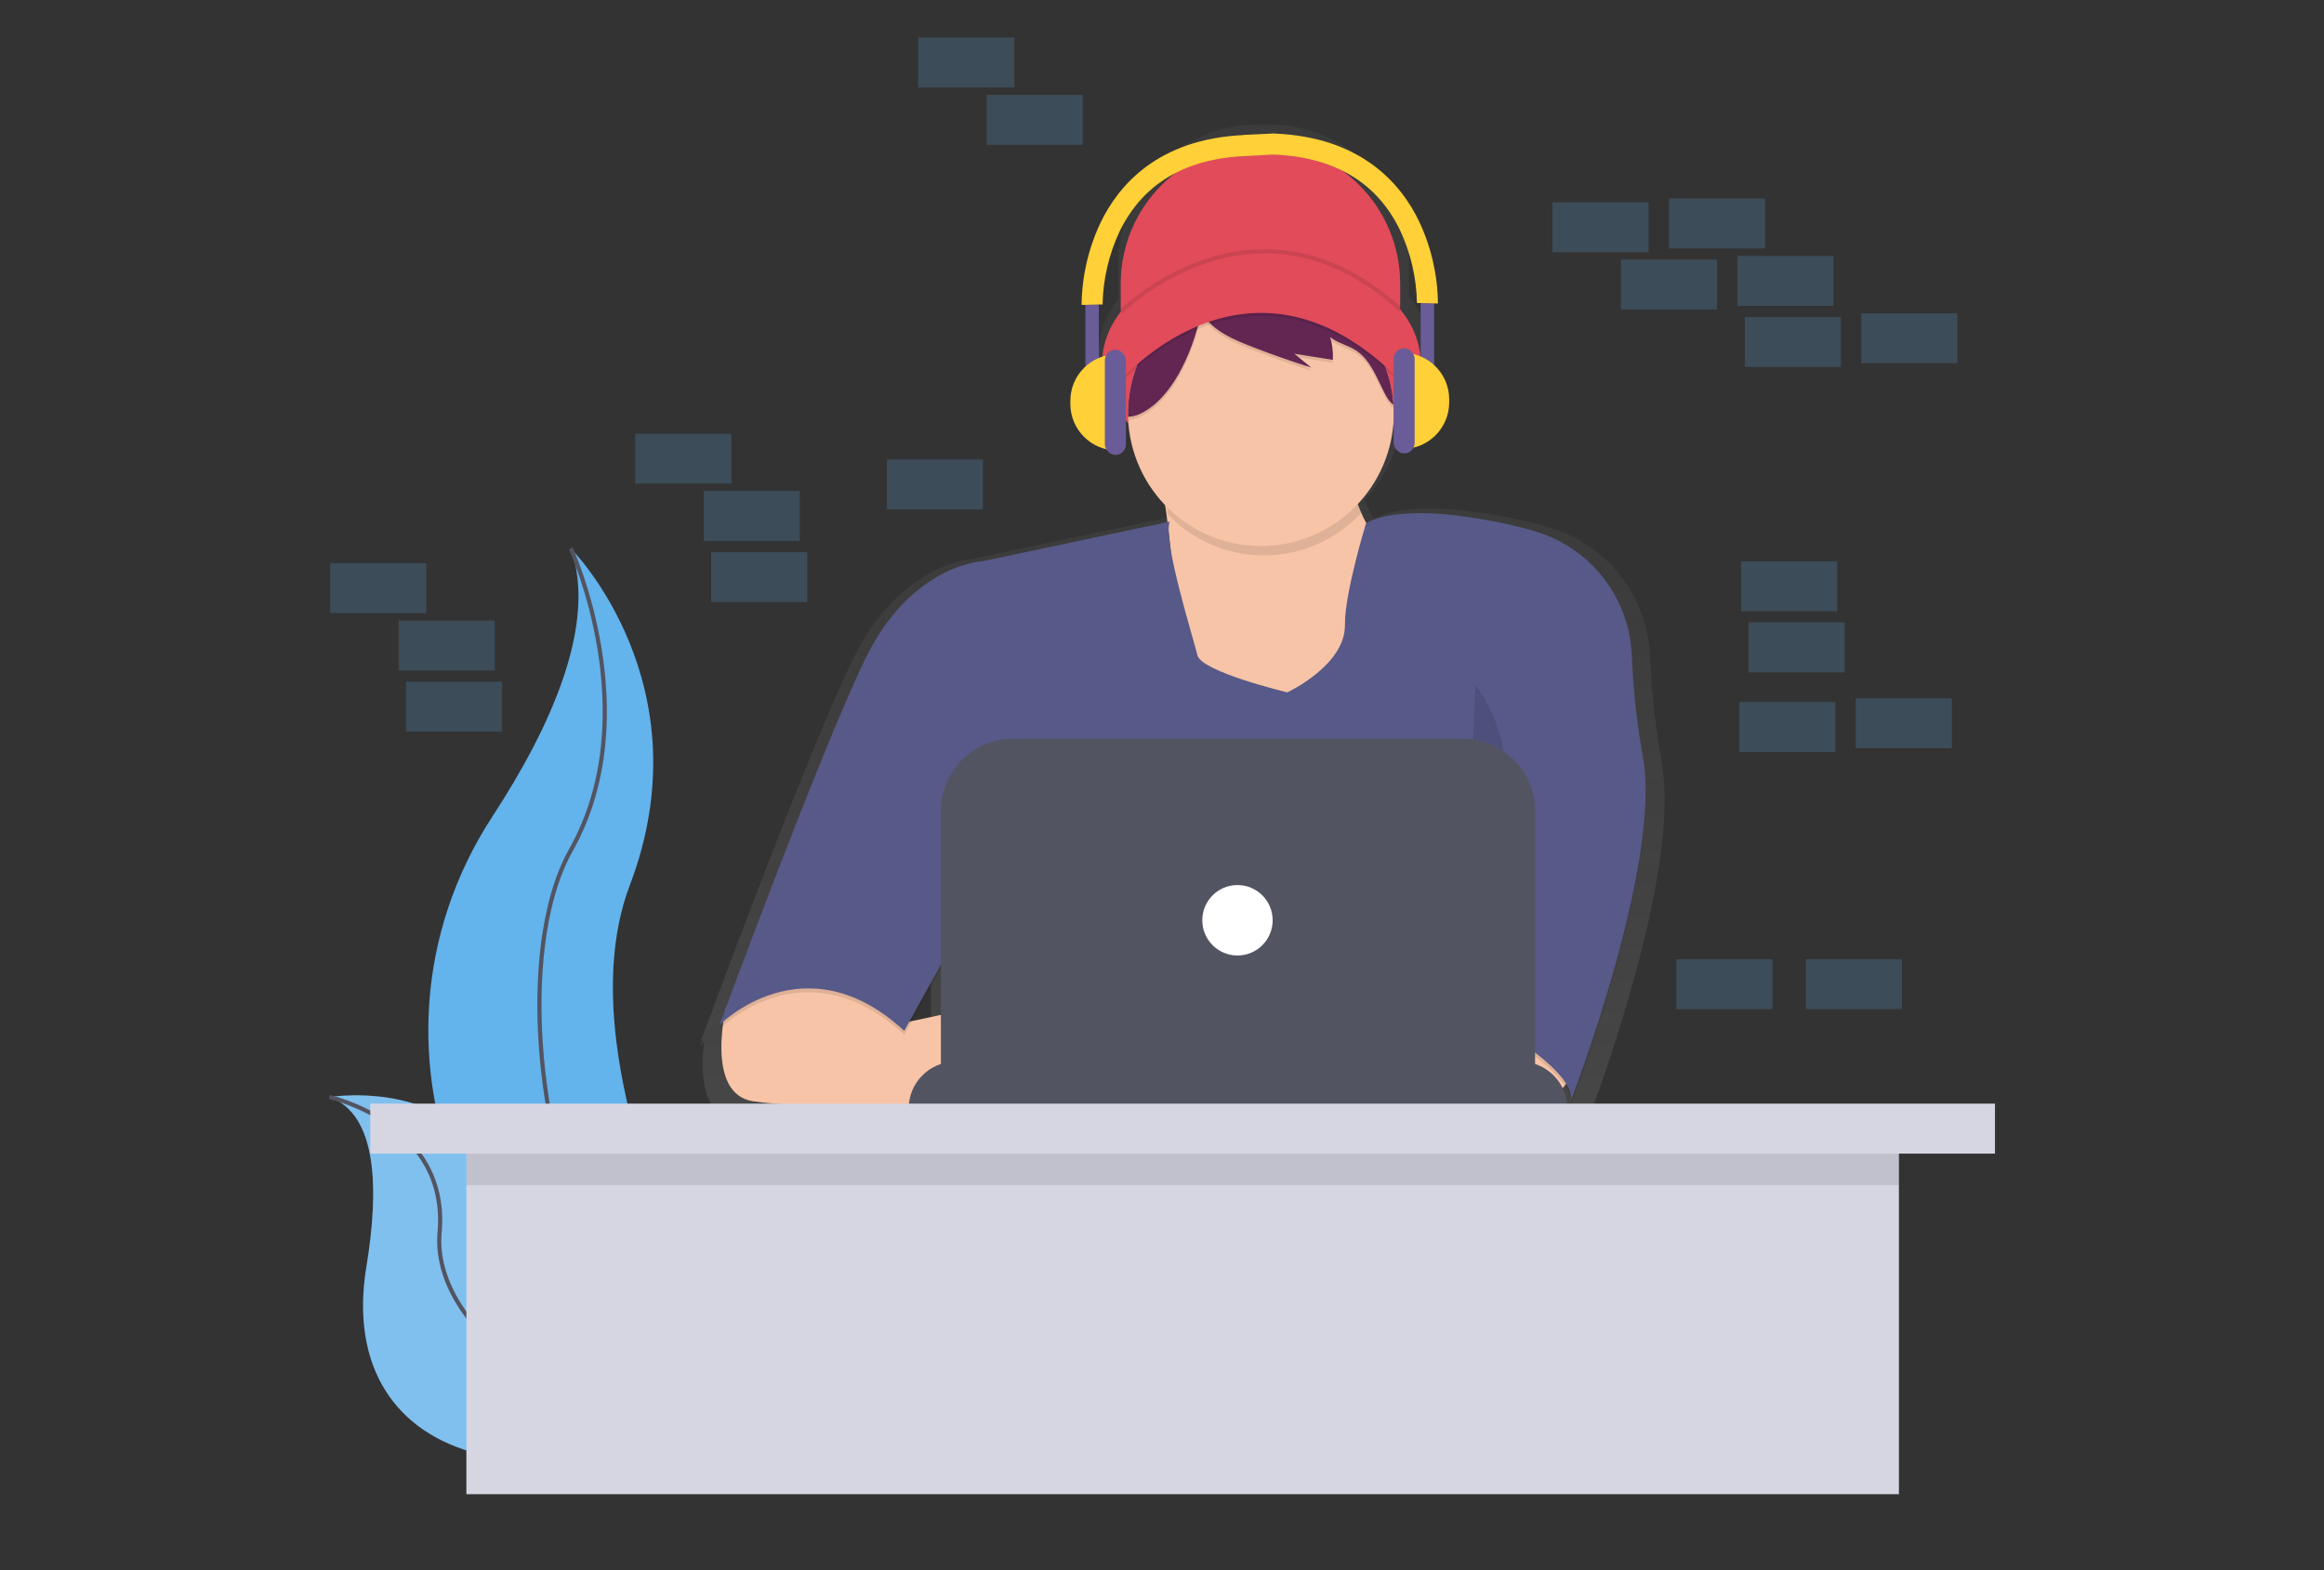 <?xml version="1.0" encoding="UTF-8"?>
<svg width="558px" height="377px" viewBox="0 0 558 377" version="1.1" xmlns="http://www.w3.org/2000/svg" xmlns:xlink="http://www.w3.org/1999/xlink">
    <rect x="0" y="0" width="558" height="377" fill="#333333" stroke="none"/>
    <!-- Generator: Sketch 64 (93537) - https://sketch.com -->
    <title>Artboard</title>
    <desc>Created with Sketch.</desc>
    <defs>
        <linearGradient x1="49.999%" y1="100.009%" x2="49.999%" y2="-2.61975384e-15%" id="linearGradient-1">
            <stop stop-color="#808080" stop-opacity="0.25" offset="0%"></stop>
            <stop stop-color="#808080" stop-opacity="0.12" offset="54%"></stop>
            <stop stop-color="#808080" stop-opacity="0.1" offset="100%"></stop>
        </linearGradient>
    </defs>
    <g id="Artboard" stroke="none" strokeWidth="1" fill="none" fillRule="evenodd">
        <g id="coding" transform="translate(79, 9)">
            <rect id="Rectangle" fill="#63B3ED" fillRule="nonzero" opacity="0.2" x="339.037" y="125.78" width="23.087" height="12"></rect>
            <rect id="Rectangle" fill="#63B3ED" fillRule="nonzero" opacity="0.2" x="340.813" y="140.447" width="23.087" height="12"></rect>
            <rect id="Rectangle" fill="#63B3ED" fillRule="nonzero" opacity="0.2" x="321.722" y="38.667" width="23.087" height="12"></rect>
            <rect id="Rectangle" fill="#63B3ED" fillRule="nonzero" opacity="0.2" x="338.149" y="52.445" width="23.087" height="12"></rect>
            <rect id="Rectangle" fill="#63B3ED" fillRule="nonzero" opacity="0.2" x="293.751" y="39.556" width="23.087" height="12"></rect>
            <rect id="Rectangle" fill="#63B3ED" fillRule="nonzero" opacity="0.2" x="367.896" y="66.223" width="23.087" height="12"></rect>
            <rect id="Rectangle" fill="#63B3ED" fillRule="nonzero" opacity="0.2" x="339.925" y="67.112" width="23.087" height="12"></rect>
            <rect id="Rectangle" fill="#63B3ED" fillRule="nonzero" opacity="0.2" x="310.178" y="53.334" width="23.087" height="12"></rect>
            <rect id="Rectangle" fill="#63B3ED" fillRule="nonzero" opacity="0.2" x="366.564" y="158.669" width="23.087" height="12"></rect>
            <rect id="Rectangle" fill="#63B3ED" fillRule="nonzero" opacity="0.2" x="338.593" y="159.558" width="23.087" height="12"></rect>
            <path d="M58.05,122.668 C58.05,122.668 90.59,155.242 72.222,203.559 C53.855,251.875 103.705,332.289 103.705,332.289 C103.705,332.289 103.172,332.209 102.182,332.036 C35.354,320.227 2.149,243.715 39.328,186.892 C53.127,165.74 64.466,140.953 58.05,122.668 Z" id="Path" fill="#63B3ED" fillRule="nonzero"></path>
            <path d="M58.05,122.668 C58.05,122.668 76.418,162.598 58.05,195.167 C39.683,227.737 54.903,319.169 103.709,332.289" id="Path" stroke="#535461" strokeWidth="1.498"></path>
            <path d="M0.093,254.413 C0.093,254.413 37.223,248.493 40.606,281.804 C43.99,315.116 112.007,319.734 112.007,319.734 C112.007,319.734 111.563,320.036 110.733,320.583 C54.574,357.472 0.892,344.09 8.986,295.089 C11.992,276.871 11.743,258.573 0.093,254.413 Z" id="Path" fill="#63B3ED" fillRule="nonzero"></path>
            <path d="M0.093,254.413 C0.093,254.413 37.223,248.493 40.606,281.804 C43.99,315.116 112.007,319.734 112.007,319.734 C112.007,319.734 111.563,320.036 110.733,320.583 C54.574,357.472 0.892,344.09 8.986,295.089 C11.992,276.871 11.743,258.573 0.093,254.413 Z" id="Path" fill="#F5F5F5" fillRule="nonzero" opacity="0.2"></path>
            <path d="M0.093,254.413 C0.093,254.413 28.912,260.746 26.546,286.978 C24.179,313.209 69.345,344.672 112.007,319.734" id="Path" stroke="#535461" strokeWidth="1.498"></path>
            <rect id="Rectangle" fill="#63B3ED" fillRule="nonzero" opacity="0.2" x="0.28" y="126.224" width="23.087" height="12"></rect>
            <rect id="Rectangle" fill="#63B3ED" fillRule="nonzero" opacity="0.2" x="16.707" y="140.002" width="23.087" height="12"></rect>
            <rect id="Rectangle" fill="#63B3ED" fillRule="nonzero" opacity="0.2" x="141.466" y="0" width="23.087" height="12"></rect>
            <rect id="Rectangle" fill="#63B3ED" fillRule="nonzero" opacity="0.2" x="323.498" y="221.337" width="23.087" height="12"></rect>
            <rect id="Rectangle" fill="#63B3ED" fillRule="nonzero" opacity="0.2" x="18.483" y="154.669" width="23.087" height="12"></rect>
            <rect id="Rectangle" fill="#63B3ED" fillRule="nonzero" opacity="0.2" x="157.893" y="13.778" width="23.087" height="12"></rect>
            <rect id="Rectangle" fill="#63B3ED" fillRule="nonzero" opacity="0.2" x="73.537" y="95.113" width="23.087" height="12"></rect>
            <rect id="Rectangle" fill="#63B3ED" fillRule="nonzero" opacity="0.2" x="89.964" y="108.891" width="23.087" height="12"></rect>
            <rect id="Rectangle" fill="#63B3ED" fillRule="nonzero" opacity="0.2" x="133.918" y="101.335" width="23.087" height="12"></rect>
            <rect id="Rectangle" fill="#63B3ED" fillRule="nonzero" opacity="0.2" x="91.74" y="123.557" width="23.087" height="12"></rect>
            <rect id="Rectangle" fill="#63B3ED" fillRule="nonzero" opacity="0.2" x="354.576" y="221.337" width="23.087" height="12"></rect>
            <path d="M319.955,173.829 C318.46,165.501 317.543,157.079 317.211,148.624 L317.211,148.624 C316.606,134.357 307.103,122.011 293.476,117.788 C291.052,117.042 288.383,116.344 285.435,115.717 C259.596,110.224 251.746,115.019 250.854,115.651 C250.098,114.275 249.441,112.848 248.887,111.379 C248.842,111.228 248.802,111.077 248.758,110.935 C253.872,105.476 256.988,98.443 257.598,90.984 C261.909,86.61 264.426,81.33 264.426,75.646 C264.426,70.757 262.561,66.17 259.298,62.201 L259.298,54.476 C259.298,45.568 255.763,37.025 249.471,30.727 C243.179,24.428 234.645,20.889 225.746,20.889 L223.025,20.889 C214.126,20.889 205.592,24.428 199.3,30.727 C193.008,37.025 189.473,45.568 189.473,54.476 L189.473,62.801 C186.512,66.628 184.834,70.997 184.834,75.637 C184.834,81.201 187.249,86.375 191.396,90.695 C191.962,98.427 195.221,105.716 200.604,111.291 C200.786,112.553 200.972,113.908 201.154,115.339 L154.936,125.113 C154.936,125.113 137.115,125.846 125.633,149.558 C115.923,169.643 96.601,221.243 90.878,236.604 L90.878,236.604 C89.844,239.386 89.258,240.981 89.258,240.981 C89.258,240.981 89.449,240.79 89.808,240.461 L89.258,241.959 C89.258,241.959 89.538,241.675 90.07,241.208 C89.262,247.635 89.147,258.671 97.556,260.044 C104.606,261.195 122.774,261.671 136.497,261.862 L136.497,261.862 L137.448,261.862 C146.545,261.982 153.466,261.982 153.466,261.982 L153.466,261.862 L301.063,261.862 L301.063,260.346 C301.065,258.972 300.789,257.611 300.251,256.346 L300.455,256.097 C301.245,257.141 301.77,258.361 301.987,259.653 C301.97,259.778 301.946,259.903 301.916,260.026 L302.005,259.799 C302.039,260.203 302.009,260.61 301.916,261.004 C301.916,261.004 320.852,212.163 320.647,182.998 C320.702,179.927 320.47,176.857 319.955,173.829 L319.955,173.829 Z M201.922,121.94 C201.678,120.546 201.521,119.139 201.452,117.726 C201.452,117.726 201.452,117.7 201.452,117.686 C201.616,119.06 201.776,120.482 201.922,121.94 Z M144.551,226.848 L144.551,238.488 L137.27,240.048 L144.551,226.848 Z" id="Shape" fill="url(#linearGradient-1)" fillRule="nonzero"></path>
            <path d="M223.638,25.587 L223.638,25.587 C242.168,25.587 257.189,40.625 257.189,59.174 L257.189,73.503 L190.086,73.503 L190.086,59.174 C190.086,40.625 205.107,25.587 223.638,25.587 Z" id="Path" fill="#E14B5A" fillRule="nonzero"></path>
            <ellipse id="Oval" fill="#E14B5A" fillRule="nonzero" cx="223.873" cy="78.201" rx="38.245" ry="26.307"></ellipse>
            <path d="M199.356,103.686 C199.356,103.686 207.348,145.495 199.356,156.771 C191.365,168.047 223.775,172.509 223.775,172.509 L257.322,160.296 L262.015,130.229 C262.015,130.229 241.592,118.717 245.823,95.464 L199.356,103.686 Z" id="Path" fill="#F7C4A7" fillRule="nonzero"></path>
            <path d="M298.373,244.621 C298.373,244.621 300.486,253.782 288.987,255.426 C282.197,256.426 275.292,256.343 268.528,255.182 L265.993,232.172 L292.743,232.172 L298.373,244.621 Z" id="Path" fill="#F7C4A7" fillRule="nonzero"></path>
            <path d="M95.323,232.897 C95.323,232.897 90.244,253.559 101.743,255.426 C113.242,257.293 155.464,257.306 155.464,257.306 L155.464,232.861 L136.346,236.95 L118.401,219.723 L95.323,232.897 Z" id="Path" fill="#F7C4A7" fillRule="nonzero"></path>
            <path d="M201.825,117.193 L156.889,126.704 C156.889,126.704 139.761,127.411 128.732,150.193 C117.704,172.976 93.769,238.044 93.769,238.044 C93.769,238.044 114.192,217.372 138.118,239.452 L154.075,210.563 L150.554,256.368 L274.194,256.368 L274.194,234.755 C274.194,234.755 300.002,248.613 298.129,256.364 C298.129,256.364 320.217,199.394 315.444,173.505 C314.007,165.501 313.126,157.408 312.807,149.282 L312.807,149.282 C312.229,135.569 303.094,123.703 289.995,119.651 C287.668,118.935 285.111,118.264 282.27,117.664 C255.755,112.028 248.971,117.664 248.971,117.664 C248.971,117.664 243.834,134.393 243.927,141.975 C244.043,151.722 230.084,158.185 230.084,158.185 C230.084,158.185 209.435,153.251 208.498,149.26 C207.561,145.269 200.173,121.891 201.825,117.193 Z" id="Path" fill="#000000" fillRule="nonzero" opacity="0.1"></path>
            <path d="M201.825,116.255 L156.889,125.766 C156.889,125.766 139.761,126.473 128.732,149.256 C117.704,172.038 93.764,237.115 93.764,237.115 C93.764,237.115 114.187,216.443 138.114,238.524 L154.07,209.634 L150.549,255.426 L274.194,255.426 L274.194,233.817 C274.194,233.817 300.002,247.675 298.129,255.426 C298.129,255.426 320.217,198.456 315.444,172.567 C314.007,164.563 313.126,156.47 312.807,148.344 L312.807,148.344 C312.229,134.631 303.094,122.766 289.995,118.713 C287.668,117.997 285.111,117.326 282.27,116.726 C255.755,111.091 248.971,116.726 248.971,116.726 C248.971,116.726 243.834,133.455 243.927,141.038 C244.043,150.784 230.084,157.247 230.084,157.247 C230.084,157.247 209.435,152.313 208.498,148.322 C207.561,144.331 200.173,120.953 201.825,116.255 Z" id="Path" fill="#575988" fillRule="nonzero"></path>
            <path d="M247.741,114.259 C245.854,108.91 245.431,103.152 246.516,97.584 L200.049,105.802 C200.049,105.802 200.719,109.317 201.478,114.584 C207.546,120.887 215.931,124.42 224.675,124.359 C233.419,124.298 241.754,120.647 247.732,114.259 L247.741,114.259 Z" id="Path" fill="#000000" fillRule="nonzero" opacity="0.1"></path>
            <path d="M255.666,90.299 C255.59,107.738 241.559,121.894 224.14,122.105 C206.72,122.316 192.35,108.504 191.853,91.072 C191.853,90.815 191.853,90.557 191.853,90.299 C191.85,78.096 198.791,66.956 209.741,61.592 C210.697,61.124 211.68,60.703 212.689,60.33 C217.939,58.398 223.601,57.871 229.116,58.801 L229.116,58.801 C243.667,61.281 254.616,73.435 255.582,88.179 C255.638,88.881 255.666,89.588 255.666,90.299 Z" id="Path" fill="#F7C4A7" fillRule="nonzero"></path>
            <g id="Group" opacity="0.1" transform="translate(191.8, 59.112)" fill="#000000" fillRule="nonzero">
                <path d="M20.84,1.969 L20.885,1.942 C19.876,2.316 18.893,2.736 17.937,3.204 C6.987,8.569 0.046,19.708 0.049,31.912 C0.049,32.169 0.049,32.427 0.049,32.685 C1.041,32.658 2.017,32.423 2.913,31.996 C10.691,28.36 15.344,17.24 17.191,9.485 C17.857,6.707 18.483,3.578 20.84,1.969 Z" id="Path"></path>
                <path d="M45.264,2.862 C42.738,1.701 40.07,0.877 37.33,0.413 C39.578,0.931 41.585,2.193 43.026,3.996 C43.733,4.957 44.319,6.002 44.771,7.107 C36.176,3.345 26.365,3.548 17.932,7.662 C19.935,12.058 26.146,14.454 30.293,16.058 C34.833,17.812 39.421,19.417 44.056,20.871 L39.954,17.538 L49.22,19.014 C49.319,17.168 49.1,15.318 48.571,13.547 C50.347,14.978 52.701,15.458 54.627,16.658 C58.237,18.938 59.742,23.325 61.709,27.125 C62.228,28.129 62.841,29.156 63.778,29.792 C63.006,18.096 55.901,7.761 45.264,2.862 L45.264,2.862 Z" id="Path"></path>
            </g>
            <path d="M212.64,60.356 L212.685,60.33 C211.675,60.703 210.693,61.124 209.736,61.592 C198.787,66.956 191.846,78.096 191.849,90.299 C191.849,90.557 191.849,90.815 191.849,91.072 C192.841,91.046 193.816,90.811 194.712,90.384 C202.491,86.748 207.144,75.628 208.991,67.872 C209.657,65.112 210.283,61.97 212.64,60.356 Z" id="Path" fill="#632652" fillRule="nonzero"></path>
            <path d="M237.064,61.254 C234.538,60.093 231.87,59.269 229.13,58.805 C231.377,59.323 233.384,60.585 234.826,62.388 C235.532,63.349 236.118,64.394 236.571,65.499 C227.976,61.737 218.164,61.94 209.732,66.054 C211.734,70.45 217.946,72.846 222.092,74.45 C226.633,76.204 231.221,77.809 235.856,79.263 L231.754,75.93 L241.019,77.406 C241.119,75.56 240.9,73.71 240.371,71.939 C242.147,73.37 244.5,73.85 246.427,75.05 C250.037,77.33 251.542,81.717 253.509,85.517 C254.028,86.521 254.641,87.548 255.578,88.184 C254.806,76.488 247.701,66.153 237.064,61.254 Z" id="Path" fill="#632652" fillRule="nonzero"></path>
            <path d="M188.208,85.032 C188.208,85.032 221.062,44.143 259.072,85.032 L255.786,75.872 C255.786,75.872 237.951,49.801 225.285,55.427 C212.618,61.054 200.178,65.059 200.178,65.059 L188.208,85.032 Z" id="Path" fill="#000000" fillRule="nonzero" opacity="0.1"></path>
            <path d="M188.208,84.308 C188.208,84.308 221.062,43.418 259.072,84.308 L255.786,75.148 C255.786,75.148 237.951,49.076 225.285,54.703 C212.618,60.33 200.178,64.334 200.178,64.334 L188.208,84.308 Z" id="Path" fill="#E14B5A" fillRule="nonzero"></path>
            <path d="M161.223,172.394 C161.223,172.394 154.186,191.185 164.038,208.096 C173.889,225.008 155.358,232.057 155.358,232.057" id="Path" fill="#000000" fillRule="nonzero" opacity="0.1"></path>
            <path d="M275.259,155.482 C275.259,155.482 287.46,170.985 279.481,184.843 C271.503,198.701 271.974,232.057 271.974,232.057" id="Path" fill="#000000" fillRule="nonzero" opacity="0.1"></path>
            <path d="M150.43,245.915 L286.052,245.915 C292.273,245.915 297.316,250.963 297.316,257.19 L297.316,257.19 L139.17,257.19 L139.17,257.19 C139.17,250.965 144.21,245.917 150.43,245.915 Z" id="Path" fill="#535461" fillRule="nonzero"></path>
            <path d="M164.228,168.398 L272.258,168.398 C276.85,168.398 281.254,170.224 284.502,173.475 C287.749,176.726 289.573,181.134 289.573,185.732 L289.573,248.497 L146.913,248.497 L146.913,185.732 C146.913,176.159 154.666,168.398 164.228,168.398 Z" id="Path" fill="#535461" fillRule="nonzero"></path>
            <ellipse id="Oval" fill="#FFFFFF" fillRule="nonzero" cx="218.123" cy="211.972" rx="8.449" ry="8.458"></ellipse>
            <path d="M190.086,65.868 C190.086,65.868 222.372,33.565 257.194,65.277" id="Path" stroke="#000000" strokeWidth="0.749" opacity="0.1"></path>
            <rect id="Rectangle" fill="#6A5C99" fillRule="nonzero" x="262.108" y="63.81" width="3.241" height="18.396"></rect>
            <path d="M257.784,75.712 L257.784,75.712 C263.953,75.712 268.955,80.719 268.955,86.895 L268.955,87.615 C268.955,93.79 263.953,98.797 257.784,98.797 L257.784,98.797 L257.784,75.712 Z" id="Path" fill="#FFD037" fillRule="nonzero"></path>
            <rect id="Rectangle" fill="#6A5C99" fillRule="nonzero" x="255.622" y="74.632" width="5.044" height="25.249" rx="2.522"></rect>
            <rect id="Rectangle" fill="#6A5C99" fillRule="nonzero" transform="translate(183.218, 73.368) rotate(-180) translate(-183.218, -73.368) " x="181.597" y="64.17" width="3.241" height="18.396"></rect>
            <path d="M177.992,76.072 L177.992,76.072 C184.161,76.072 189.162,81.079 189.162,87.255 L189.162,87.975 C189.162,90.94 187.986,93.785 185.891,95.882 C183.796,97.979 180.954,99.157 177.992,99.157 L177.992,99.157 L177.992,76.072 Z" id="Path" fill="#FFD037" fillRule="nonzero" transform="translate(183.577, 87.615) rotate(180) translate(-183.577, -87.615) "></path>
            <rect id="Rectangle" fill="#6A5C99" fillRule="nonzero" transform="translate(188.803, 87.612) rotate(-180) translate(-188.803, -87.612) " x="186.281" y="74.988" width="5.044" height="25.249" rx="2.522"></rect>
            <path d="M261.727,44.147 C257.336,35.009 247.772,23.96 227.158,23.076 L227.158,23.049 L226.91,23.049 L226.91,23.049 L219.606,23.396 L219.606,23.431 C199.13,24.374 189.611,35.383 185.233,44.49 C182.318,50.663 180.77,57.395 180.696,64.223 L183.218,64.161 L185.739,64.103 C185.848,58.024 187.245,52.037 189.837,46.538 C195.396,35.107 205.625,29.032 220.237,28.467 L220.237,28.467 L226.697,28.107 L226.697,28.107 C241.317,28.667 251.551,34.752 257.105,46.178 C259.701,51.679 261.101,57.669 261.212,63.752 L263.733,63.81 L266.255,63.872 C266.183,57.047 264.638,50.319 261.727,44.147 L261.727,44.147 Z" id="Path" fill="#FFD037" fillRule="nonzero"></path>
            <rect id="Rectangle" fill="#D6D6E3" fillRule="nonzero" x="32.979" y="257.337" width="343.956" height="92.446"></rect>
            <rect id="Rectangle" fill="#000000" fillRule="nonzero" opacity="0.1" x="32.979" y="263.559" width="343.956" height="12"></rect>
            <rect id="Rectangle" fill="#D6D6E3" fillRule="nonzero" x="9.905" y="256.004" width="390.095" height="12"></rect>
        </g>
    </g>
</svg>
